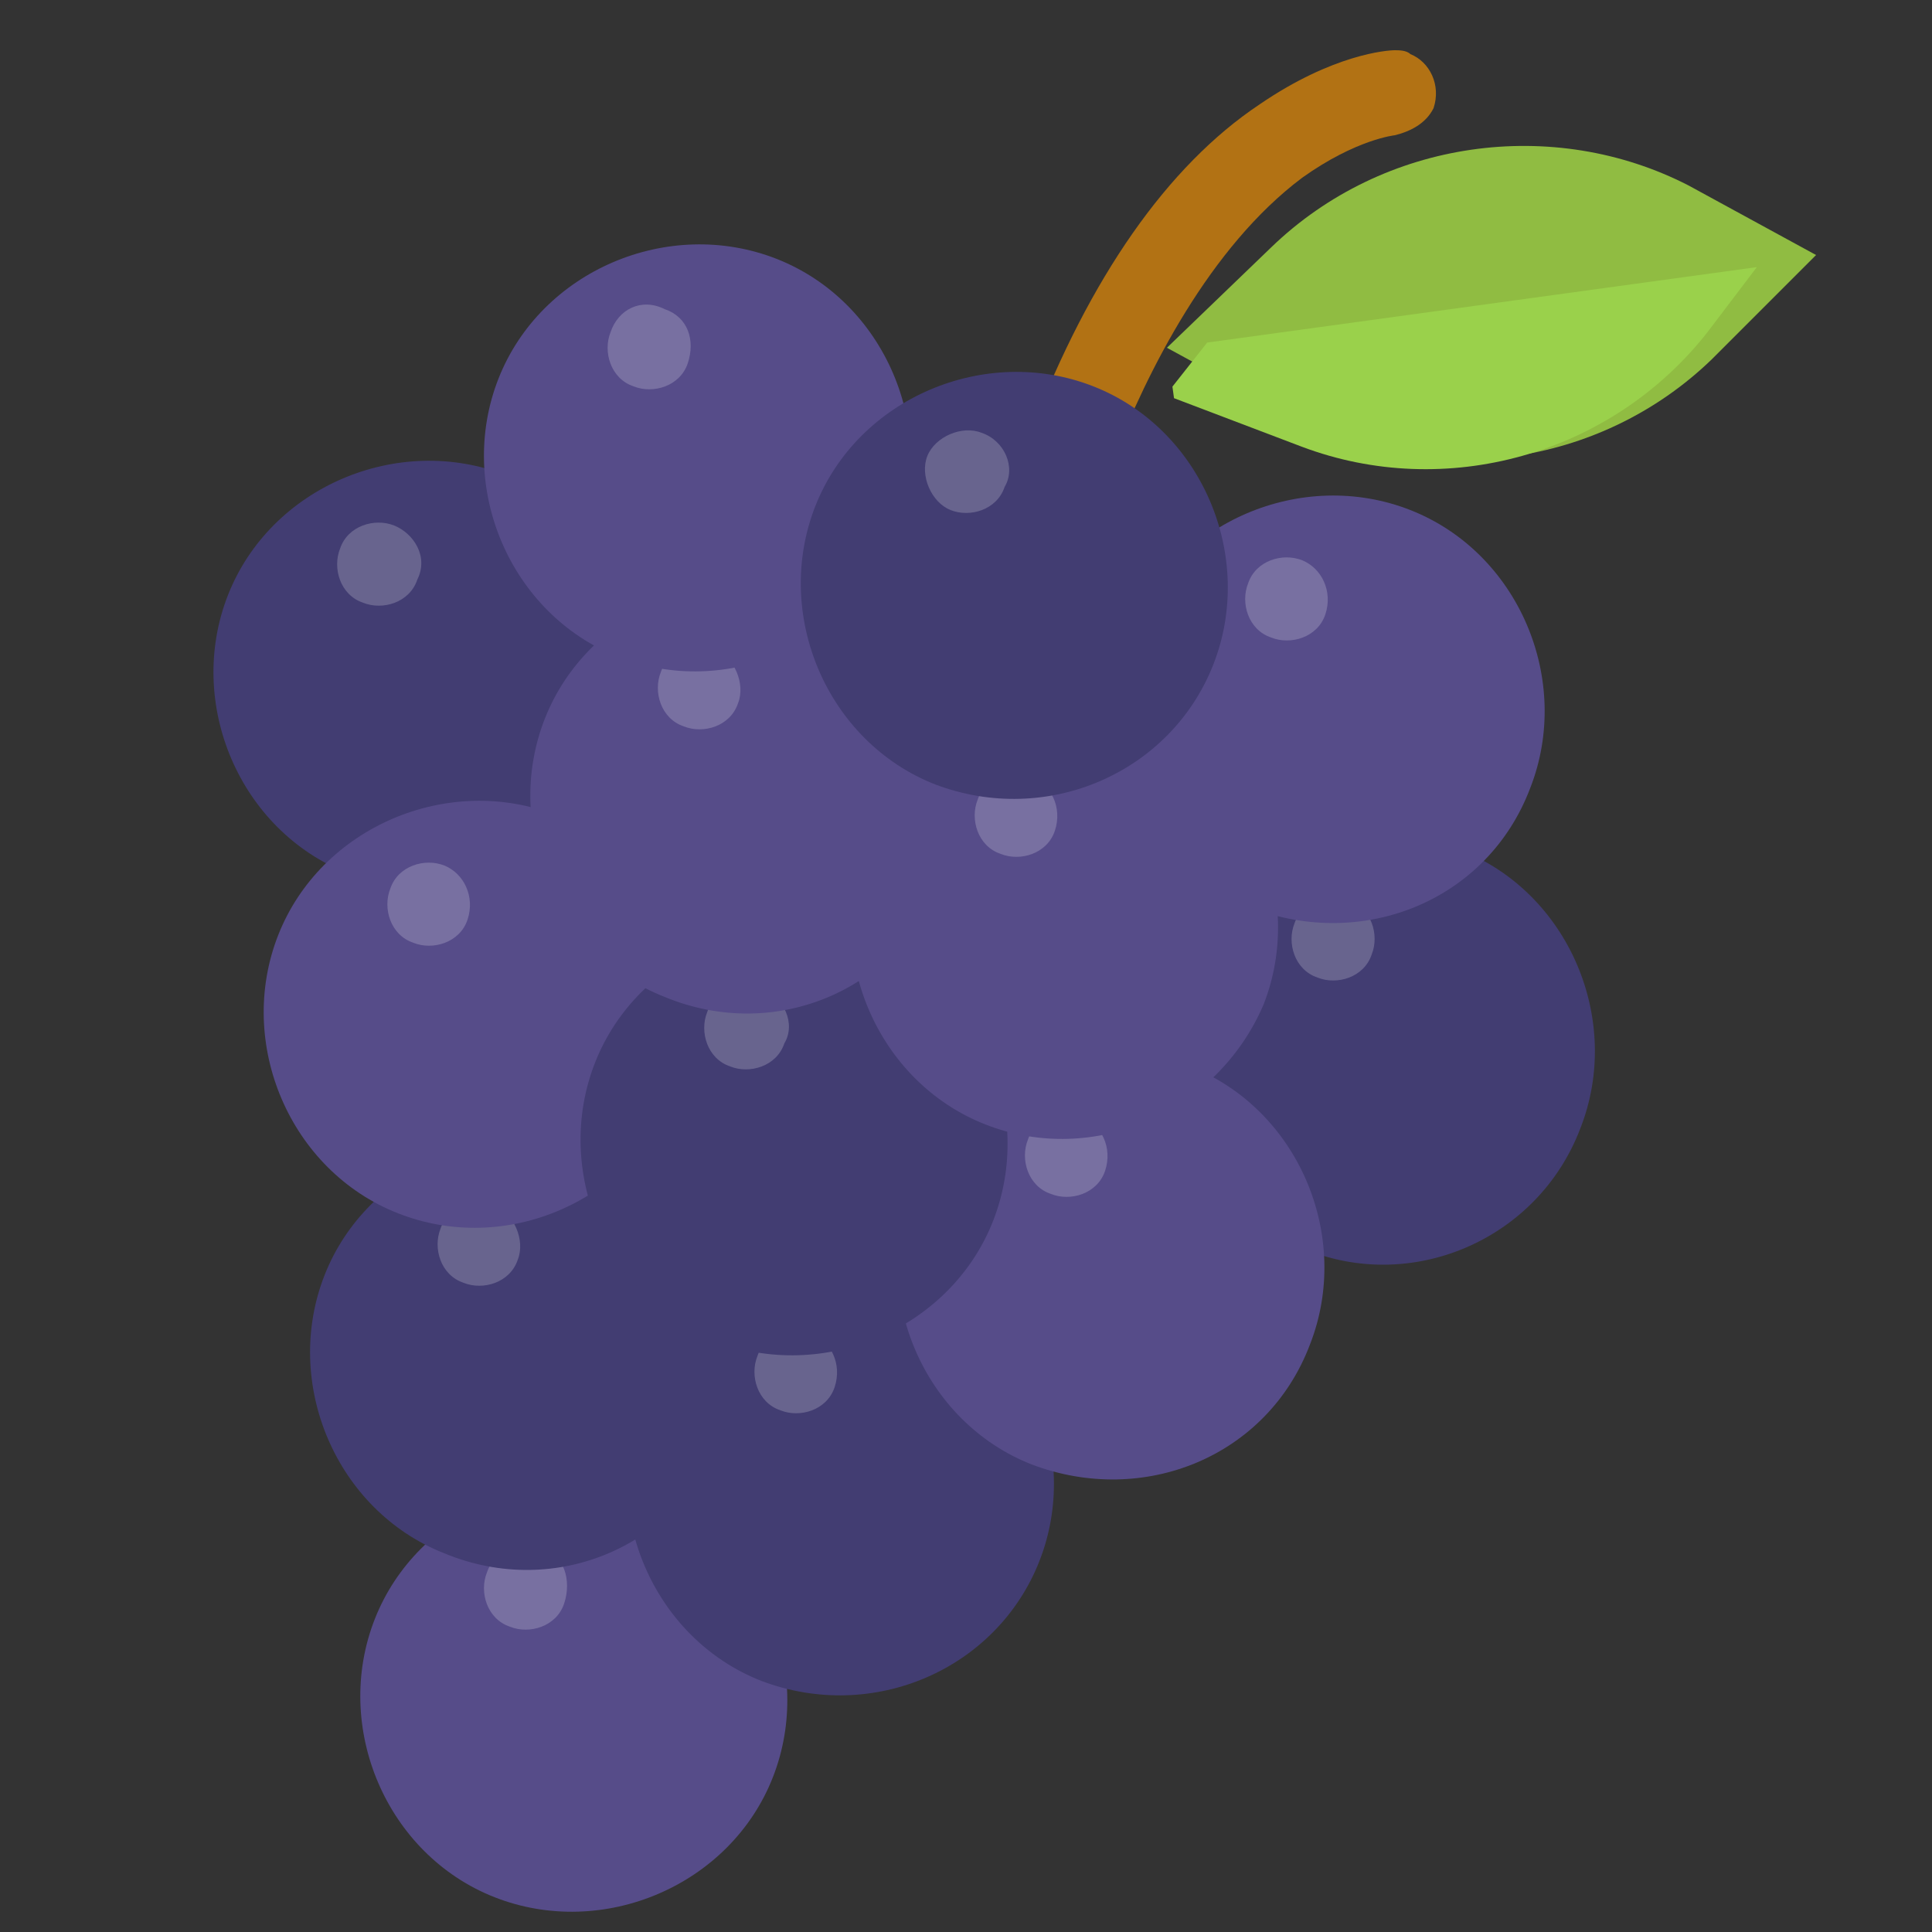 <?xml version="1.0" encoding="utf-8"?>
<!-- Generator: Adobe Illustrator 19.0.1, SVG Export Plug-In . SVG Version: 6.00 Build 0)  -->
<svg version="1.1" id="grape" xmlns="http://www.w3.org/2000/svg" xmlns:xlink="http://www.w3.org/1999/xlink" x="0px" y="0px"
	 viewBox="0 0 50 50" style="enable-background:new 0 0 50 50;" xml:space="preserve">
<rect x="0" y="0" width="50" height="50" fill="#333333" stroke="none"/>
<style type="text/css">
	.st0{fill:#B27214;}
	.st1{fill:#564C89;}
	.st2{opacity:0.2;fill:#FFFFFF;enable-background:new    ;}
	.st3{fill:#423D72;}
	.st4{display:none;}
	.st5{display:inline;fill:#90BC42;}
	.st6{display:inline;}
	.st7{clip-path:url(#SVGID_2_);fill:#9AD14B;}
	.st8{fill:#90BC42;}
	.st9{clip-path:url(#SVGID_4_);fill:#9AD14B;}
</style>
<g>
	<path class="st0" d="M37.1,2.8c0.2-0.6-0.1-1.2-0.6-1.4c-0.1-0.1-0.3-0.1-0.4-0.1c-0.2,0-1.6,0.1-3.5,1.4c-2.4,1.6-4.4,4.5-5.9,8.4
		l2.1,0.8c0.9-2.3,2.5-5.5,4.9-7.3c1.4-1,2.4-1.1,2.4-1.1l0,0C36.5,3.4,36.9,3.2,37.1,2.8z"/>
	<path class="st1" d="M20,46c1.1-2.8-0.3-6.1-3.1-7.2c-2.8-1.1-6.1,0.3-7.2,3.1c-1.1,2.8,0.3,6.1,3.1,7.2C15.6,50.2,18.9,48.8,20,46
		z"/>
	<path class="st2" d="M14.6,41.5c-0.2,0.6-0.9,0.8-1.4,0.6c-0.6-0.2-0.8-0.9-0.6-1.4c0.2-0.6,0.9-0.8,1.4-0.6
		C14.6,40.2,14.8,40.9,14.6,41.5z"/>
	<path class="st3" d="M26.9,40.4c1.1-2.8-0.3-6.1-3.1-7.2c-2.8-1.1-6.1,0.3-7.2,3.1c-1.1,2.8,0.3,6.1,3.1,7.2
		C22.6,44.6,25.8,43.2,26.9,40.4z"/>
	<path class="st2" d="M21.6,35.9c-0.2,0.6-0.9,0.8-1.4,0.6c-0.6-0.2-0.8-0.9-0.6-1.4c0.2-0.6,0.9-0.8,1.4-0.6
		C21.5,34.7,21.8,35.3,21.6,35.9z"/>
	<path class="st3" d="M18.7,37.1c1.1-2.8-0.3-6.1-3.1-7.2c-2.8-1.1-6.1,0.3-7.2,3.1c-1.1,2.8,0.3,6.1,3.1,7.2
		C14.4,41.4,17.6,40,18.7,37.1z"/>
	<path class="st2" d="M13.4,32.6c-0.2,0.6-0.9,0.8-1.4,0.6c-0.6-0.2-0.8-0.9-0.6-1.4c0.2-0.6,0.9-0.8,1.4-0.6
		C13.3,31.4,13.6,32.1,13.4,32.6z"/>
	<path class="st3" d="M16.2,19.5c1.1-2.8-0.3-6.1-3.1-7.2c-2.8-1.1-6.1,0.3-7.2,3.1c-1.1,2.8,0.3,6.1,3.1,7.2
		C11.9,23.7,15.1,22.3,16.2,19.5z"/>
	<path class="st2" d="M10.8,15c-0.2,0.6-0.9,0.8-1.4,0.6c-0.6-0.2-0.8-0.9-0.6-1.4c0.2-0.6,0.9-0.8,1.4-0.6S11.1,14.4,10.8,15z"/>
	<path class="st3" d="M40.9,29.2c1.1-2.8-0.3-6.1-3.1-7.2c-2.8-1.1-6.1,0.3-7.2,3.1c-1.1,2.8,0.3,6.1,3.1,7.2
		C36.5,33.5,39.8,32.1,40.9,29.2z"/>
	<path class="st2" d="M35.5,24.7c-0.2,0.6-0.9,0.8-1.4,0.6c-0.6-0.2-0.8-0.9-0.6-1.4c0.2-0.6,0.9-0.8,1.4-0.6
		C35.5,23.5,35.7,24.2,35.5,24.7z"/>
	<path class="st1" d="M33.9,34.8c1.1-2.8-0.3-6.1-3.1-7.2c-2.8-1.1-6.1,0.3-7.2,3.1c-1.1,2.8,0.3,6.1,3.1,7.2
		C29.6,39,32.8,37.7,33.9,34.8z"/>
	<path class="st2" d="M28.6,30.3c-0.2,0.6-0.9,0.8-1.4,0.6c-0.6-0.2-0.8-0.9-0.6-1.4c0.2-0.6,0.9-0.8,1.4-0.6
		C28.5,29.1,28.8,29.7,28.6,30.3z"/>
	<path class="st1" d="M17.5,28.3c1.1-2.8-0.3-6.1-3.1-7.2c-2.8-1.1-6.1,0.3-7.2,3.1c-1.1,2.8,0.3,6.1,3.1,7.2
		C13.1,32.5,16.3,31.1,17.5,28.3z"/>
	<path class="st2" d="M12.1,23.8c-0.2,0.6-0.9,0.8-1.4,0.6c-0.6-0.2-0.8-0.9-0.6-1.4c0.2-0.6,0.9-0.8,1.4-0.6
		C12,22.6,12.3,23.2,12.1,23.8z"/>
	<path class="st3" d="M25.7,31.6c1.1-2.8-0.3-6.1-3.1-7.2c-2.8-1.1-6.1,0.3-7.2,3.1c-1.1,2.8,0.3,6.1,3.1,7.2
		C21.3,35.8,24.6,34.4,25.7,31.6z"/>
	<path class="st2" d="M20.3,27c-0.2,0.6-0.9,0.8-1.4,0.6c-0.6-0.2-0.8-0.9-0.6-1.4c0.2-0.6,0.9-0.8,1.4-0.6
		C20.3,25.8,20.6,26.5,20.3,27z"/>
	<path class="st1" d="M24.4,22.7c1.1-2.8-0.3-6.1-3.1-7.2c-2.8-1.1-6.1,0.3-7.2,3.1c-1.1,2.8,0.3,6.1,3.1,7.2
		C20.1,27,23.3,25.6,24.4,22.7z"/>
	<path class="st2" d="M19.1,18.2c-0.2,0.6-0.9,0.8-1.4,0.6c-0.6-0.2-0.8-0.9-0.6-1.4c0.2-0.6,0.9-0.8,1.4-0.6
		C19,17,19.3,17.7,19.1,18.2z"/>
	<path class="st1" d="M32.7,26c1.1-2.8-0.3-6.1-3.1-7.2c-2.8-1.1-6.1,0.3-7.2,3.1c-1.1,2.8,0.3,6.1,3.1,7.2
		C28.3,30.2,31.5,28.8,32.7,26z"/>
	<path class="st2" d="M27.3,21.5c-0.2,0.6-0.9,0.8-1.4,0.6c-0.6-0.2-0.8-0.9-0.6-1.4c0.2-0.6,0.9-0.8,1.4-0.6
		C27.2,20.3,27.5,20.9,27.3,21.5z"/>
	<path class="st1" d="M23.2,13.9c1.1-2.8-0.3-6.1-3.1-7.2S14,7,12.9,9.8c-1.1,2.8,0.3,6.1,3.1,7.2S22,16.7,23.2,13.9z"/>
	<path class="st2" d="M17.8,9.4c-0.2,0.6-0.9,0.8-1.4,0.6c-0.6-0.2-0.8-0.9-0.6-1.4C16,8,16.6,7.7,17.2,8C17.8,8.2,18,8.8,17.8,9.4z
		"/>
	<path class="st1" d="M39.6,20.4c1.1-2.8-0.3-6.1-3.1-7.2c-2.8-1.1-6.1,0.3-7.2,3.1c-1.1,2.8,0.3,6.1,3.1,7.2
		C35.3,24.6,38.5,23.3,39.6,20.4z"/>
	<path class="st2" d="M34.3,15.9c-0.2,0.6-0.9,0.8-1.4,0.6c-0.6-0.2-0.8-0.9-0.6-1.4c0.2-0.6,0.9-0.8,1.4-0.6
		C34.2,14.7,34.5,15.3,34.3,15.9z"/>
	<path class="st3" d="M31.4,17.2c1.1-2.8-0.3-6.1-3.1-7.2c-2.8-1.1-6.1,0.3-7.2,3.1c-1.1,2.8,0.3,6.1,3.1,7.2
		C27.1,21.4,30.3,20,31.4,17.2z"/>
	<path class="st2" d="M26,12.6c-0.2,0.6-0.9,0.8-1.4,0.6s-0.8-0.9-0.6-1.4s0.9-0.8,1.4-0.6C26,11.4,26.3,12.1,26,12.6z"/>
	<g class="st4">
		<path class="st5" d="M28.5,8.7L25.1,7c-3.6-1.8-5.6-5.7-5-9.7l0.6-3.8l3.4,1.7c3.6,1.8,5.6,5.7,5,9.7L28.5,8.7z"/>
		<g class="st6">
			<defs>
				<path id="SVGID_1_" d="M28.5,8.7L25.1,7c-3.6-1.8-5.6-5.7-5-9.7l0.6-3.8l3.4,1.7c3.6,1.8,5.6,5.7,5,9.7L28.5,8.7z"/>
			</defs>
			<clipPath id="SVGID_2_">
				<use xlink:href="#SVGID_1_"  style="overflow:visible;"/>
			</clipPath>
			
				<rect x="14.1" y="-0.1" transform="matrix(-0.455 -0.891 0.891 -0.455 31.384 23.108)" class="st7" width="17.2" height="4.1"/>
		</g>
	</g>
	<g>
		<g>
			<path class="st8" d="M30.2,9l3.3,1.8c3.5,1.9,7.9,1.3,10.8-1.5l2.7-2.7l-3.3-1.8C40.2,3,35.8,3.6,32.9,6.4L30.2,9z"/>
			<g>
				<defs>
					<path id="SVGID_3_" d="M30.2,9l3.3,1.8c3.5,1.9,7.9,1.3,10.8-1.5l2.7-2.7l-3.3-1.8C40.2,3,35.8,3.6,32.9,6.4L30.2,9z"/>
				</defs>
				<clipPath id="SVGID_4_">
					<use xlink:href="#SVGID_3_"  style="overflow:visible;"/>
				</clipPath>
				
					<rect x="30.4" y="7.8" transform="matrix(0.991 -0.136 0.136 0.991 -0.982 5.412)" class="st9" width="17.2" height="4.1"/>
			</g>
		</g>
	</g>
</g>
</svg>
